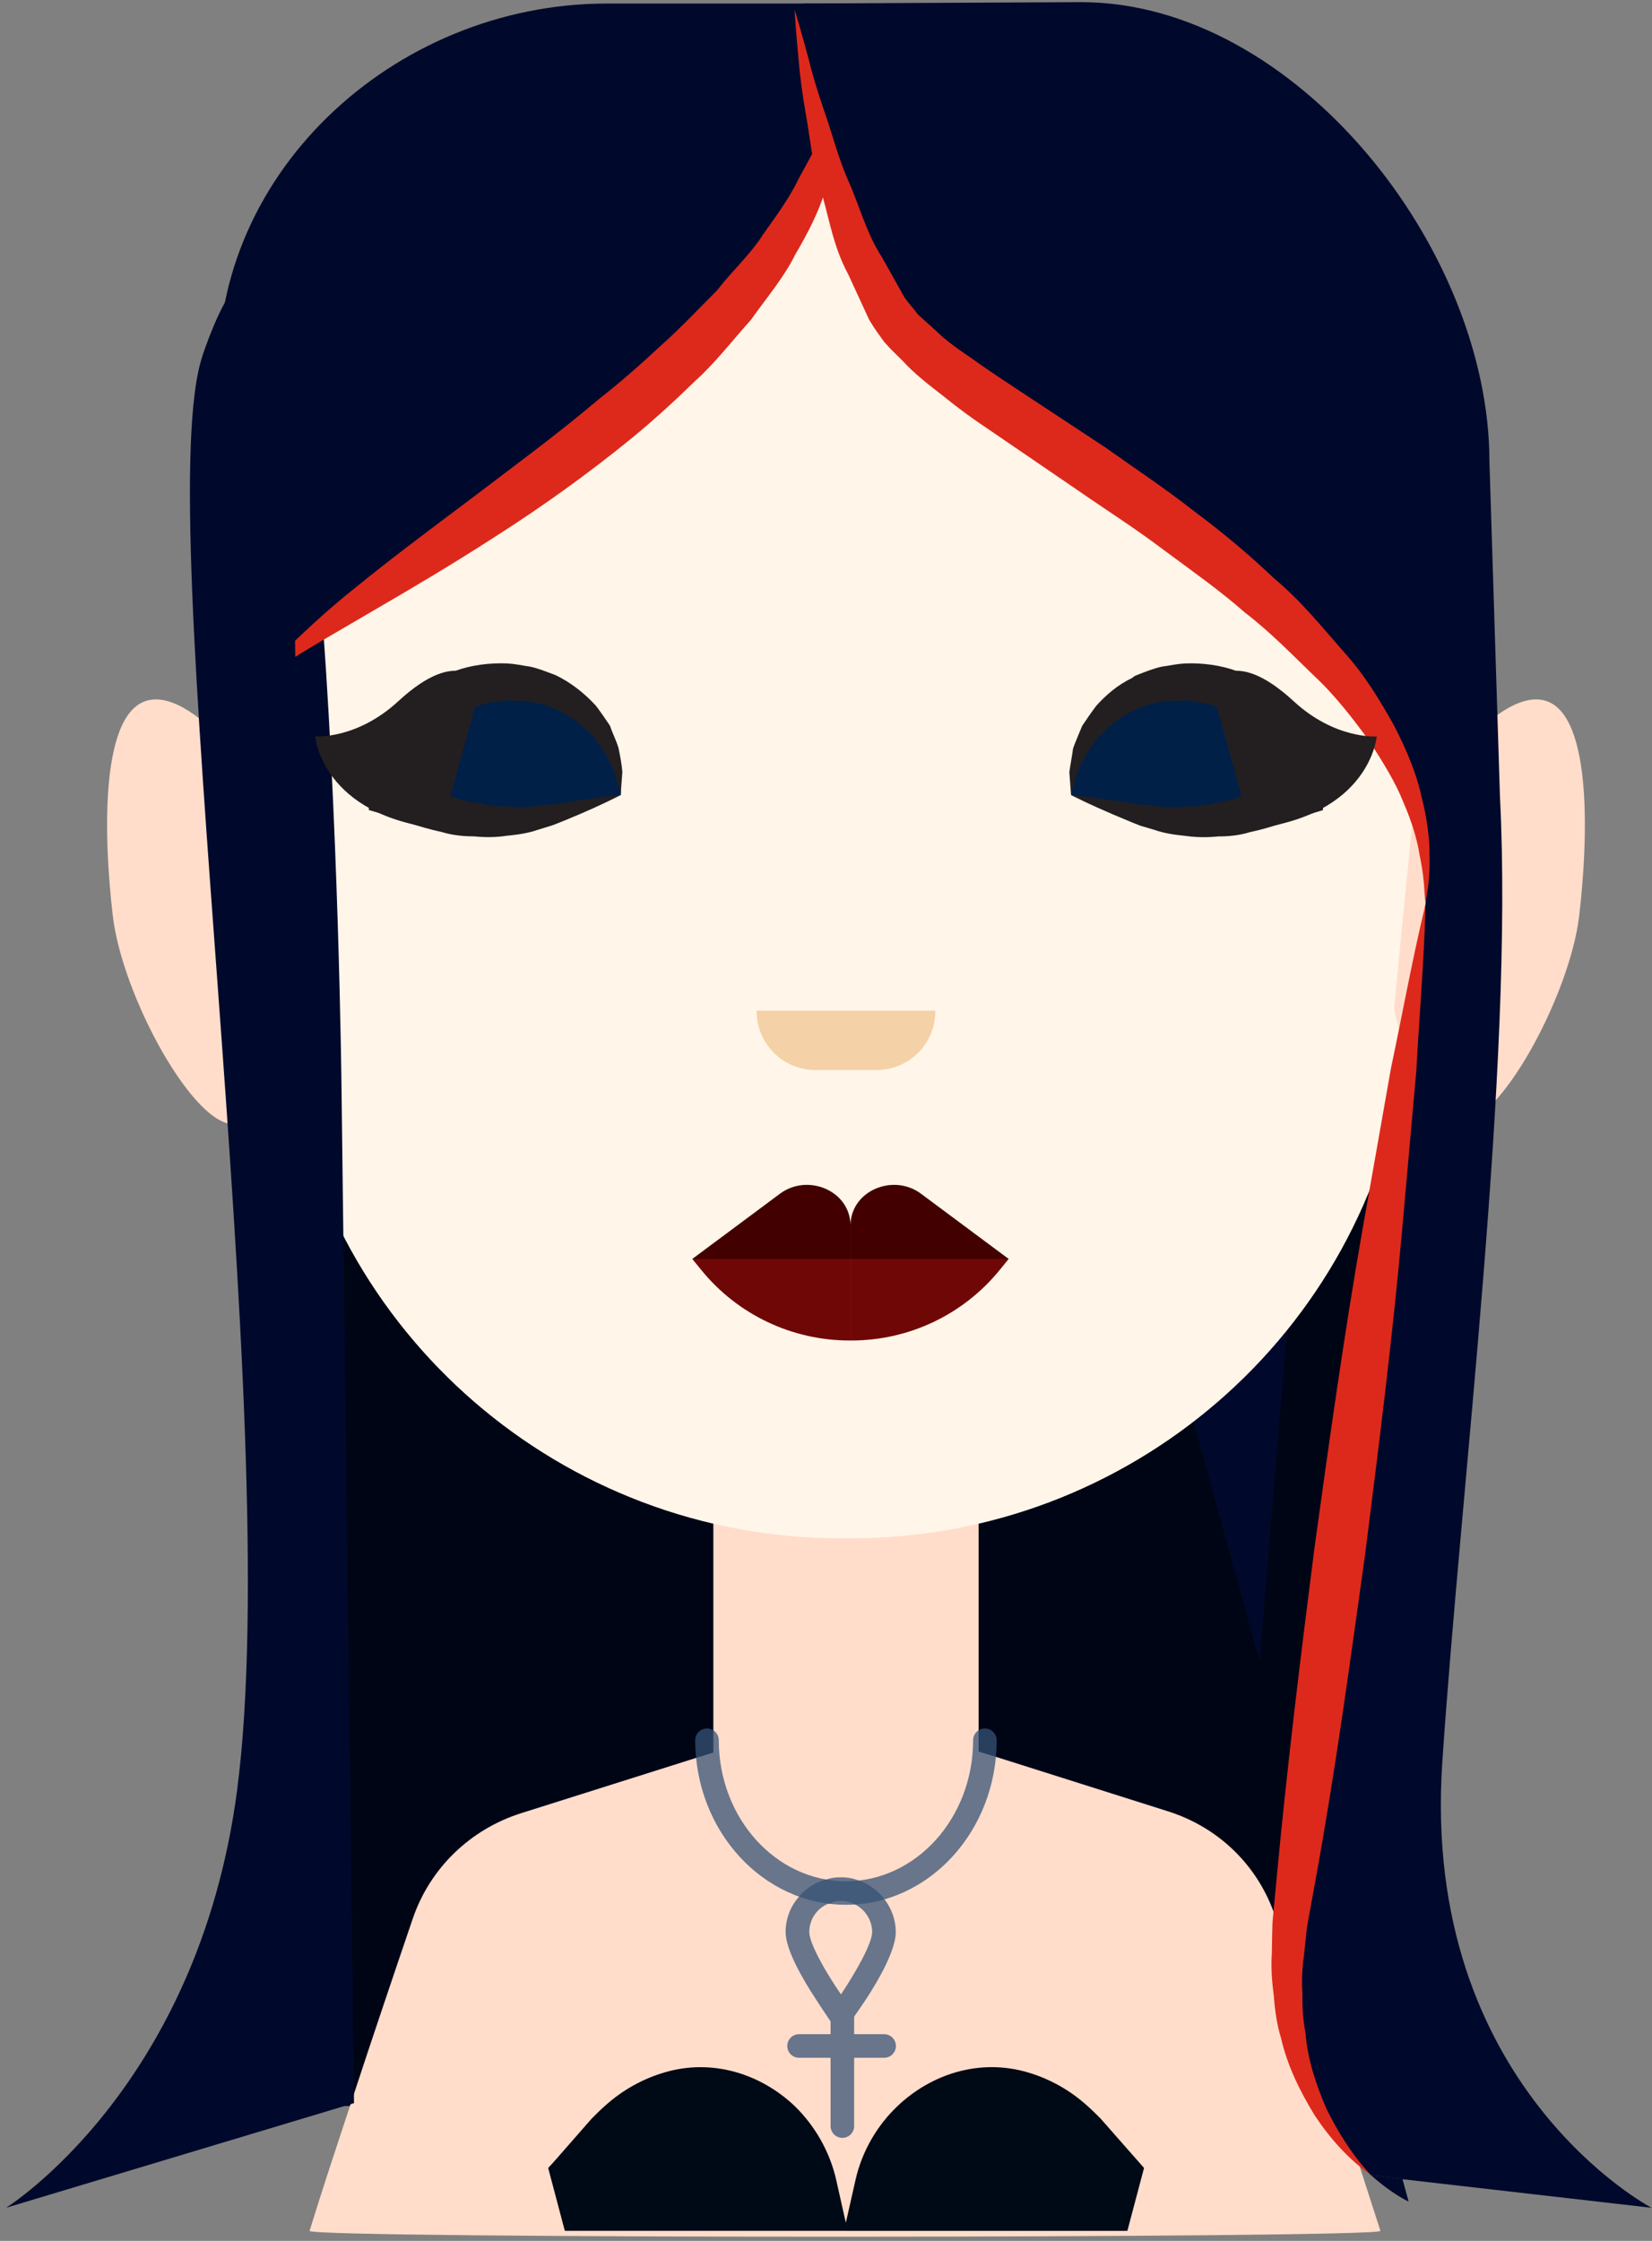 <svg viewBox="0 0 261 354" fill="none" xmlns="http://www.w3.org/2000/svg">
<rect x="0" y="0" width="261" height="354" fill="#808080" stroke="none"/>
<path d="M225.019 65.28H45.425V332.692H225.019V65.28Z" fill="#000516"/>
<path d="M149.322 81.833L198.997 262.396L209.885 131.11C193.273 118.283 169.726 100.783 149.322 81.833Z" fill="#00092B"/>
<path d="M218.095 352.419C216.993 349.021 215.886 345.541 214.784 342.148C214.697 341.98 214.615 341.811 214.615 341.725C214.529 341.47 214.447 341.301 214.447 341.133C213.513 338.245 212.58 335.444 211.646 332.729C209.61 326.53 207.569 320.505 205.788 315.157C204.942 312.693 204.176 310.402 203.411 308.198C202.732 306.244 202.135 304.463 201.543 302.764C201.457 302.509 201.375 302.254 201.207 302.086V301.999C198.406 294.361 192.293 288.585 184.482 286.126L157.404 277.554L154.603 276.707L153.669 276.452L148.404 274.753L133.123 287.656V287.478L118.438 275.085L113.683 276.61L112.663 276.865L109.948 277.712L82.274 286.457C74.294 289.003 67.926 295.116 65.212 303.096C62.579 310.821 59.013 321.346 55.278 332.724C53.156 339.174 50.946 345.796 48.91 352.419C48.492 353.689 218.437 353.608 218.095 352.419Z" fill="#FFDDCA"/>
<path d="M75.314 352.418L85.33 334.759L85.754 335.78L87.453 341.55L90.596 352.418H176.078L179.471 341.04L181.084 335.438L181.425 334.417L191.696 352.418H75.314Z" fill="#FFDDCA"/>
<path d="M154.608 223.118H112.703V315.948H154.608V223.118Z" fill="#FFDDCA"/>
<path d="M132.883 242.99H134.434C178.466 242.99 215.784 210.719 221.952 167.299L231.146 102.613C238.677 49.621 197.37 2.257 143.628 2.257H123.694C69.952 2.257 28.644 49.621 36.175 102.613L45.364 167.299C51.533 210.719 88.85 242.99 132.883 242.99Z" fill="#FFE7C7"/>
<path d="M35.369 91.419C35.369 95.098 35.645 98.776 36.19 102.593L45.359 167.32C51.517 210.719 88.871 243.011 132.862 243.011H134.434C178.491 243.011 215.784 210.719 221.937 167.32L231.105 102.593C231.651 98.848 231.927 95.098 231.927 91.419C232.131 85.016 231.514 78.745 230.218 72.684C222.212 33.029 186.91 2.237 143.602 2.237H123.693C80.32 2.237 45.15 33.034 37.078 72.684C35.849 78.679 35.231 84.949 35.369 91.419Z" fill="#FFF5E9"/>
<path d="M43.981 127.92C43.981 127.92 32.252 109.567 23.986 110.526C15.72 111.49 16.333 131.996 17.822 144.685C19.312 157.375 30.752 178.335 37.247 177.579C43.742 176.824 47.068 159.288 47.068 159.288L43.981 127.92Z" fill="#FFDDCA"/>
<path d="M223.335 127.92C223.335 127.92 235.065 109.567 243.33 110.526C251.596 111.49 250.984 131.996 249.494 144.685C248.004 157.375 236.565 178.335 230.07 177.579C223.575 176.824 220.248 159.288 220.248 159.288L223.335 127.92Z" fill="#FFDDCA"/>
<path d="M128.857 169.039H138.454C143.597 169.039 147.766 164.886 147.766 159.763V159.671H119.546V159.763C119.546 164.886 123.714 169.039 128.857 169.039Z" fill="#F4D1A6"/>
<path d="M133.23 0.558V7.88C133.23 56.198 60.717 87.709 40.298 108.042C40.298 108.042 35.308 73.27 34.593 61.591C32.537 27.947 62.033 0.558 95.886 0.558H133.23Z" fill="#00092B"/>
<path d="M53.956 171.808L55.931 332.243L0.954 348.774C0.954 348.774 31.231 329.957 37.446 282.914C45.232 223.974 23.501 80.729 32.027 56.11C52.079 -1.82 53.956 171.808 53.956 171.808Z" fill="#00092B"/>
<path d="M133.23 7.88C133.23 56.198 60.717 87.71 40.298 108.042L133.23 7.88Z" fill="#00092B"/>
<path d="M133.23 7.88C133.23 7.88 132.674 10.049 131.893 13.865C131.663 15.825 130.888 18.049 129.847 20.437C129.377 21.631 128.872 22.906 128.347 24.248C127.648 25.534 126.918 26.891 126.153 28.299C124.765 31.177 122.739 34.004 120.597 36.973C118.688 40.075 115.709 42.728 113.29 45.882C110.423 48.724 107.616 51.754 104.428 54.581C101.325 57.479 98.085 60.331 94.662 63.015C88.044 68.627 80.978 73.796 74.416 78.791C67.824 83.735 61.61 88.388 56.431 92.608C51.186 96.746 47.16 100.705 44.339 103.399C41.675 106.323 40.298 108.052 40.298 108.052C40.298 108.052 42.129 106.802 45.334 104.613C48.563 102.481 53.359 99.776 59.064 96.419C64.793 93.088 71.467 89.164 78.473 84.623C85.509 80.133 92.805 74.939 99.785 69.24C103.264 66.388 106.601 63.331 109.8 60.214C113.106 57.229 115.811 53.657 118.663 50.504C121.142 46.979 123.857 43.851 125.617 40.259C127.632 36.856 129.311 33.529 130.352 30.203C130.918 28.57 131.587 27.08 131.985 25.549C132.26 23.978 132.52 22.483 132.765 21.085C133.321 18.309 133.612 15.973 133.449 14.023C133.378 10.115 133.23 7.88 133.23 7.88Z" fill="#DD291B"/>
<path d="M32.027 56.107C52.084 -1.819 45.803 171.698 45.803 171.698L32.027 56.107Z" fill="#00092B"/>
<path d="M134.367 198.883H159.363L145.5 188.571C141.128 185.321 134.459 188.081 134.367 193.515C134.367 193.556 134.367 193.597 134.367 193.643V198.883Z" fill="#420000"/>
<path d="M134.367 211.765H134.51C143.577 211.765 152.159 207.698 157.878 200.698L159.363 198.882H134.367V211.765Z" fill="#700707"/>
<path d="M134.368 198.883H109.372L123.234 188.571C127.607 185.321 134.276 188.081 134.368 193.515C134.368 193.556 134.368 193.597 134.368 193.643V198.883Z" fill="#420000"/>
<path d="M134.368 211.765H134.225C125.158 211.765 116.576 207.698 110.856 200.698L109.372 198.882H134.368V211.765Z" fill="#700707"/>
<g opacity="0.75">
<path d="M126.245 299.616C127.347 298.258 128.878 297.325 130.571 296.901C131.337 296.646 132.097 296.564 132.862 296.564C133.883 296.564 134.817 296.733 135.663 297.075C137.276 297.585 138.72 298.687 139.74 300.044C140.842 301.488 141.521 303.269 141.521 305.223C141.521 308.024 138.888 312.693 136.766 315.917C136 317.019 135.408 317.953 134.898 318.632C134.643 318.973 134.475 319.31 134.306 319.479L132.949 321.346L132.862 321.514L132.694 321.346L131.337 319.479C131.337 319.479 131.337 319.479 131.25 319.392C130.908 318.8 129.974 317.524 128.959 315.912C126.837 312.687 124.122 308.019 124.122 305.218C124.122 303.095 124.888 301.146 126.245 299.616ZM132.867 315.065C135.245 311.499 137.791 306.998 137.791 305.218C137.791 303.264 136.602 301.57 134.99 300.804C134.311 300.468 133.633 300.294 132.867 300.294C132.189 300.294 131.765 300.381 131.168 300.718H130.913C129.133 301.396 127.857 303.177 127.857 305.218C127.862 307.004 130.408 311.499 132.867 315.065Z" fill="#365375"/>
<path d="M133.087 337.729C134.112 337.729 134.949 336.897 134.949 335.866V318.345C134.949 317.32 134.118 316.483 133.087 316.483C132.056 316.483 131.225 317.315 131.225 318.345V335.866C131.225 336.897 132.056 337.729 133.087 337.729Z" fill="#365375"/>
<path d="M126.245 325.075H139.684C140.715 325.075 141.546 324.244 141.546 323.213C141.546 322.187 140.715 321.351 139.684 321.351H126.245C125.214 321.351 124.383 322.182 124.383 323.213C124.383 324.244 125.214 325.075 126.245 325.075Z" fill="#365375"/>
</g>
<g opacity="0.75">
<path d="M133.653 300.907C146.786 300.907 157.465 289.249 157.465 274.916C157.465 273.891 156.634 273.054 155.603 273.054C154.577 273.054 153.741 273.886 153.741 274.916C153.741 287.198 144.73 297.188 133.648 297.188C122.571 297.188 113.561 287.198 113.561 274.916C113.561 273.891 112.729 273.054 111.698 273.054C110.668 273.054 109.836 273.886 109.836 274.916C109.846 289.249 120.525 300.907 133.653 300.907Z" fill="#365375"/>
</g>
<path d="M133.633 351.141V352.417H178.114L180.747 342.483L179.476 341.039L173.874 334.671C173.195 333.992 172.517 333.314 171.838 332.717C169.037 330.171 165.812 328.385 162.333 327.37C154.776 325.16 147.138 327.625 141.791 332.717C138.567 335.773 136.189 339.845 135.169 344.345L133.633 351.141Z" fill="#000916"/>
<path d="M86.606 342.482L89.238 352.416H133.633V351.141L132.107 344.35C131.087 339.85 128.709 335.778 125.571 332.722C120.224 327.63 112.581 325.165 105.03 327.375C101.55 328.395 98.325 330.176 95.524 332.722C94.846 333.314 94.167 333.997 93.488 334.676L87.463 341.554L86.606 342.482Z" fill="#000916"/>
<path d="M125.53 1.513C127.709 15.304 132.306 36.999 140.291 49.091C141.016 50.137 141.74 51.188 142.551 52.076C152.389 63.77 191.017 81.832 211.906 106.915C220.779 117.558 226.422 129.497 225.213 142.804C225.213 143.043 225.131 143.288 225.131 143.528C222.064 177.157 211.018 252.399 206.018 287.722C204.89 295.304 204.161 300.947 203.758 304.095C201.094 325.871 210.13 337.964 216.58 343.612L221.58 344.26L260.933 348.775C260.933 348.775 224.422 329.637 227.871 278.375C230.881 233.618 239.162 168.697 236.983 125.956L235.315 72.918C235.315 39.208 204.589 0.339 170.802 0.339L126.985 0.554L125.53 1.513Z" fill="#00092B"/>
<path d="M225.207 142.797L225.059 143.522C223.054 151.92 221.539 160.349 219.758 168.757L215.294 194.054C212.334 210.912 209.982 227.831 207.646 244.75C205.482 261.7 203.406 278.624 201.793 295.691L201.191 302.084L201.043 303.681L200.992 305.497L200.931 308.706C200.793 310.793 200.951 313.043 201.252 315.344C201.426 317.625 201.737 319.855 202.4 321.998C203.39 326.345 205.411 330.416 207.691 334.146C210.115 337.815 213.059 341.116 216.585 343.606C213.641 340.463 211.396 336.83 209.554 333.115C207.911 329.294 206.589 325.34 206.263 321.222C205.88 319.197 205.737 317.186 205.773 315.181C205.666 313.212 205.676 311.196 206.003 309.018L206.339 305.824L206.487 304.441L206.773 302.864L207.921 296.548C210.982 279.726 213.273 262.725 215.646 245.77C217.799 228.78 219.947 211.79 221.483 194.733L223.763 169.166C224.228 160.619 224.962 152.099 225.202 143.537V143.527L225.207 142.797Z" fill="#DD291B"/>
<path d="M125.53 1.512C125.53 1.512 125.689 4.369 126.163 9.339C126.357 11.824 126.755 14.824 127.357 18.283C127.995 21.722 128.286 25.732 129.617 29.875C130.944 34.029 131.526 38.748 134.005 43.325C135.087 45.667 136.194 48.07 137.327 50.529C138.301 52.177 138.863 52.815 139.689 54.009C141.108 55.611 141.689 56.05 142.74 57.142C144.49 59.065 146.807 60.841 149.128 62.647C151.455 64.54 153.761 66.219 156.077 67.754C160.705 70.913 165.404 74.127 170.104 77.336C174.726 80.546 179.512 83.571 183.885 86.903C188.313 90.184 192.742 93.296 196.645 96.735C200.804 99.934 204.242 103.516 207.671 106.822C211.054 109.965 213.962 113.817 216.263 116.965C218.493 120.389 220.503 123.629 221.723 126.751C223.065 129.823 223.917 132.69 224.289 135.093C224.789 137.497 224.983 139.425 225.044 140.757C225.151 142.094 225.208 142.808 225.208 142.808C225.024 142.808 226.009 140.017 225.85 134.925C225.861 132.384 225.463 129.267 224.57 125.807C223.82 122.282 222.258 118.501 220.217 114.567C217.947 110.552 215.671 106.669 212.187 102.847C208.886 99.077 205.518 94.888 201.339 91.413C197.375 87.648 193.089 84.041 188.523 80.658C184.048 77.137 179.272 73.989 174.604 70.663C169.869 67.54 165.129 64.418 160.465 61.346C158.113 59.795 155.868 58.3 153.848 56.846C151.756 55.397 149.649 54.035 147.7 52.096L145.067 49.723C144.368 48.789 143.189 47.478 142.863 46.927C141.679 44.81 140.521 42.743 139.393 40.728C136.852 36.85 135.73 32.304 134 28.513C132.322 24.661 131.424 20.89 130.255 17.651C129.138 14.395 128.265 11.492 127.684 9.063C126.388 4.242 125.53 1.512 125.53 1.512Z" fill="#DD291B"/>
<path d="M216.579 343.6C219.886 346.585 222.549 347.794 222.549 347.794L221.58 344.243L216.579 343.6Z" fill="#00092B"/>
<path d="M98.085 125.603L87.504 128.634C81.09 130.471 74.258 130.215 68.003 127.909L61.742 125.603V125.424C61.742 115.644 69.702 107.72 79.524 107.72H80.309C90.126 107.72 98.091 115.649 98.091 125.424V125.603H98.085Z" fill="#002047"/>
<path d="M58.421 125.594L58.763 121.772C59.018 120.415 59.528 118.803 59.952 117.359C60.548 116.083 61.227 114.894 61.987 113.624C62.834 112.522 63.768 111.415 64.702 110.399C66.824 108.532 68.86 107.001 71.493 106.072C71.661 105.986 71.835 105.986 71.916 105.986C74.462 105.052 77.35 104.715 79.896 104.797C81.677 104.884 82.442 105.139 83.718 105.307C84.993 105.562 86.432 106.154 87.794 106.664C90.254 107.853 92.376 109.552 94.162 111.501C94.927 112.522 95.688 113.624 96.371 114.644C96.795 115.92 97.392 117.022 97.728 118.211C97.984 119.486 98.239 120.757 98.325 121.946L98.07 125.425L97.136 122.201C96.713 121.099 96.116 120.078 95.693 119.144L93.825 116.43L91.448 114.221C89.749 112.945 87.881 111.93 85.932 111.333C84.998 111.165 84.32 110.909 83.218 110.736C82.116 110.736 80.503 110.649 79.906 110.649C78.126 110.818 76.595 111.073 75.069 111.67C74.728 111.751 74.478 111.925 74.136 112.006C72.437 112.772 70.824 113.874 69.38 115.231L67.6 117.44C67.176 118.287 66.666 119.139 66.243 119.986L65.396 122.364L65.309 123.466C64.462 123.124 63.61 122.787 62.85 122.532L65.059 125.589L65.309 123.466C67.345 124.318 69.304 125.247 71.171 125.757C71.258 125.757 71.34 125.844 71.426 125.844C72.702 126.354 74.059 126.691 75.503 126.864C76.947 127.201 78.391 127.456 79.748 127.374C81.105 127.543 82.549 127.629 84.162 127.374L86.539 127.119C87.305 127.119 87.815 127.038 88.743 126.864C91.8 126.354 94.943 125.93 98.081 125.589C95.279 127.032 92.391 128.303 89.509 129.492C88.83 129.747 87.896 130.17 87.131 130.425L84.922 131.104C83.478 131.614 81.779 131.869 79.998 132.038C78.299 132.293 76.605 132.293 74.906 132.124C73.207 132.124 71.513 131.956 69.814 131.446C67.86 131.022 66.166 130.512 64.554 130.002C63.283 129.578 62.008 129.068 60.651 128.645C60.482 128.645 60.395 128.645 60.309 128.558L58.273 127.966V127.543L58.421 125.594Z" fill="#231F20"/>
<path d="M76.008 108.27C76.008 108.27 72.778 101.673 62.906 110.791C56.354 116.837 49.803 116.337 49.803 116.337C49.803 116.337 50.813 128.94 69.712 130.955L76.008 108.27Z" fill="#231F20"/>
<path d="M169.226 125.605L179.808 128.636C186.221 130.473 193.053 130.218 199.309 127.912L205.569 125.605V125.427C205.569 115.646 197.61 107.722 187.788 107.722H187.002C177.185 107.722 169.221 115.651 169.221 125.427V125.605H169.226Z" fill="#002047"/>
<path d="M201.12 119.992C200.696 119.145 200.099 118.293 199.763 117.446L197.895 115.237C196.538 113.88 194.926 112.773 193.14 112.012C192.885 111.926 192.548 111.757 192.206 111.676C190.762 111.079 189.15 110.829 187.369 110.655C186.777 110.655 185.16 110.742 184.145 110.742C183.976 110.742 183.803 110.829 183.634 110.829C182.787 110.997 182.191 111.171 181.344 111.339C179.476 111.931 177.609 112.951 175.91 114.227L173.532 116.436L171.578 119.15C171.154 120.084 170.557 121.105 170.134 122.207L169.2 125.431L168.945 121.952C169.114 120.763 169.369 119.487 169.537 118.217C169.96 117.028 170.471 115.926 170.981 114.65C171.66 113.63 172.425 112.528 173.19 111.507C174.802 109.727 176.583 108.196 178.879 107.094C179.048 106.926 179.303 106.757 179.558 106.67C180.828 106.16 182.359 105.568 183.548 105.313C184.905 105.145 185.67 104.89 187.369 104.803C189.915 104.716 192.803 105.058 195.349 105.992C195.436 105.992 195.604 105.992 195.773 106.079C198.405 107.012 200.528 108.538 202.65 110.405C203.584 111.426 204.431 112.528 205.365 113.63C206.043 114.905 206.722 116.089 207.319 117.365C207.829 118.809 208.253 120.421 208.508 121.778L208.85 125.6L209.018 127.635V127.977L207.064 128.569C206.977 128.656 206.809 128.656 206.722 128.656H206.635C205.36 129.166 204.089 129.503 202.814 130.013C202.645 130.1 202.39 130.1 202.222 130.182C200.778 130.605 199.166 131.115 197.467 131.457C195.854 131.967 194.155 132.136 192.456 132.136C190.757 132.304 189.063 132.304 187.277 132.049C185.578 131.881 183.884 131.625 182.441 131.115L180.15 130.437C179.471 130.181 178.451 129.758 177.859 129.503C174.971 128.314 172.088 127.044 169.2 125.6C172.425 125.942 175.481 126.365 178.624 126.875C179.471 127.044 179.981 127.13 180.833 127.13L183.211 127.385C184.823 127.641 186.267 127.554 187.624 127.385C188.982 127.472 190.425 127.217 191.783 126.875C193.227 126.707 194.584 126.365 195.941 125.855C196.028 125.855 196.109 125.768 196.196 125.768C197.64 125.345 199.166 124.666 200.696 124.069C201.12 123.814 201.63 123.646 202.053 123.477L202.309 125.258V125.6L202.395 125.431L204.431 122.543C203.666 122.799 202.906 123.14 202.053 123.477L201.885 122.375L201.12 119.992Z" fill="#231F20"/>
<path d="M191.303 108.273C191.303 108.273 194.528 101.676 204.406 110.793C210.957 116.839 217.508 116.339 217.508 116.339C217.508 116.339 216.498 128.942 197.599 130.957L191.303 108.273Z" fill="#231F20"/>
</svg>
